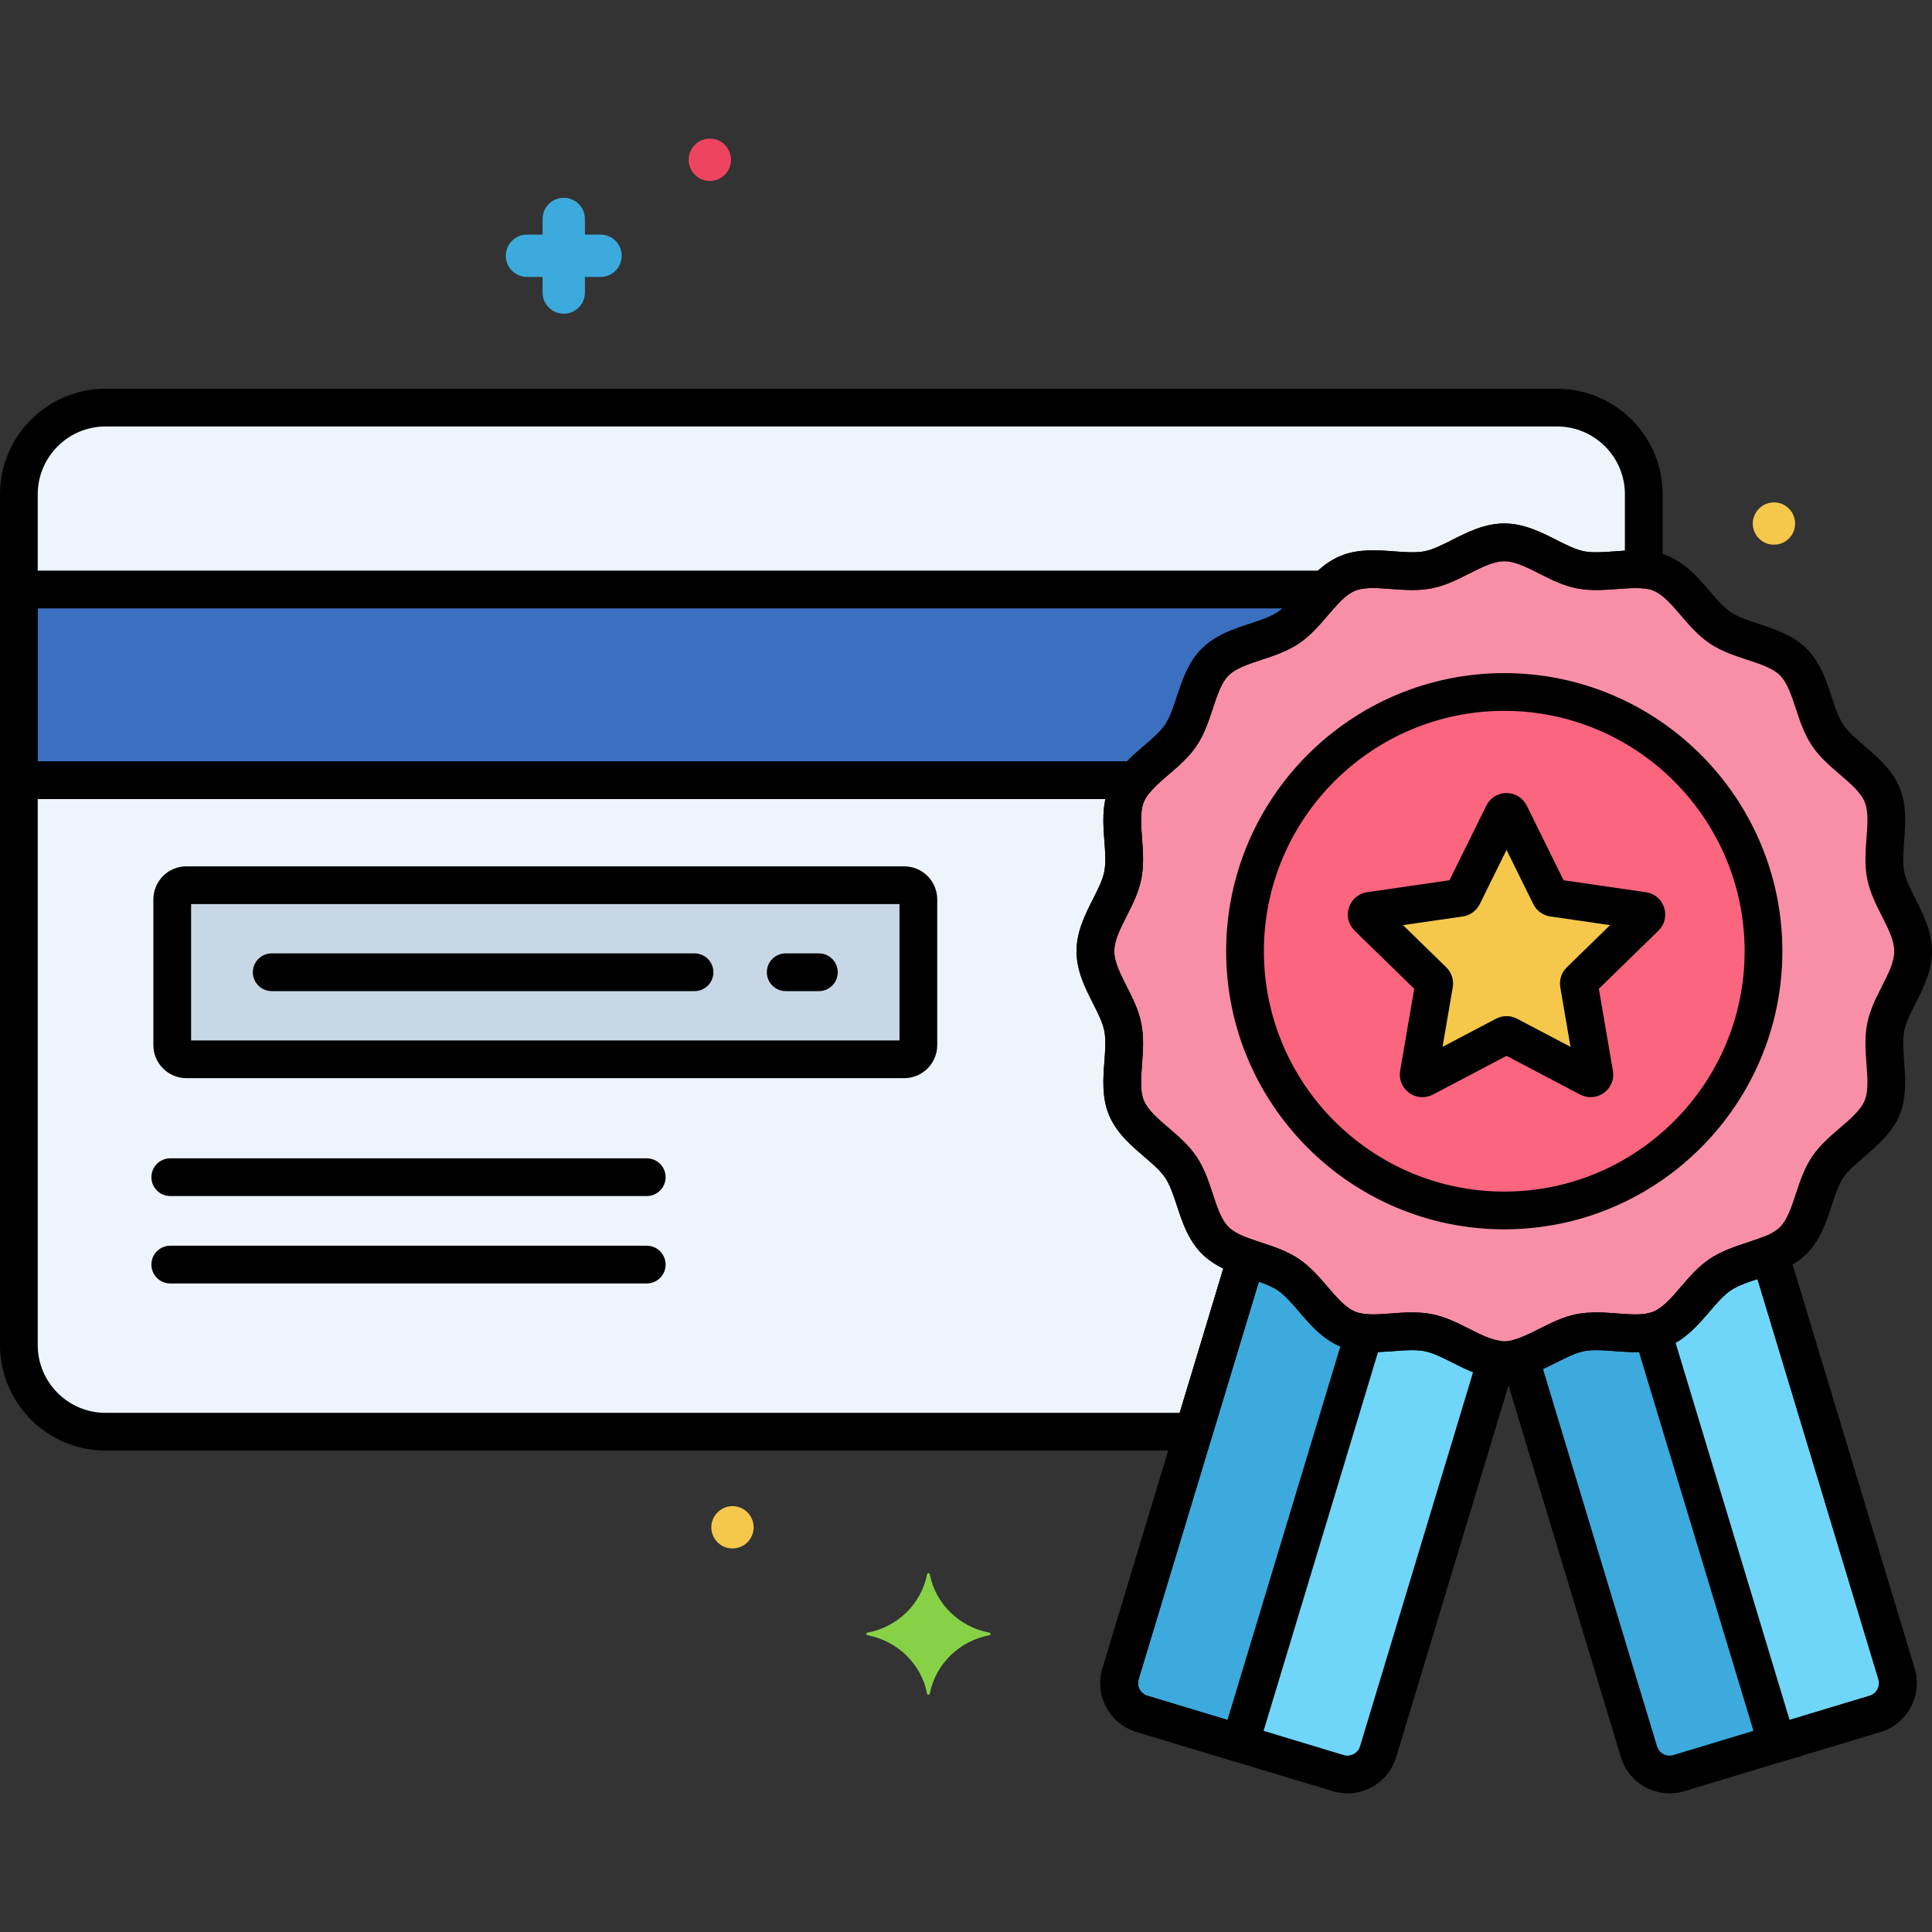 <svg enable-background="new 0 0 256 256" height="512" viewBox="0 0 256 256" width="512" xmlns="http://www.w3.org/2000/svg"><rect x="0" y="0" width="256" height="256" fill="#333333" stroke="none"/><path d="m165.152 166.623c-1.559-.544-3.044-1.176-4.14-2.272-2.443-2.443-2.61-6.8-4.539-9.681-1.915-2.86-5.883-4.672-7.218-7.89-1.311-3.162.2-7.245-.48-10.682-.66-3.336-3.632-6.527-3.632-10.057s2.972-6.721 3.632-10.057c.68-3.437-.832-7.519.48-10.682 1.334-3.218 5.303-5.03 7.218-7.89 1.929-2.882 2.096-7.238 4.539-9.681s6.8-2.61 9.681-4.539c2.86-1.915 4.672-5.883 7.89-7.218 3.162-1.311 7.245.2 10.682-.48 3.336-.66 6.527-3.632 10.057-3.632 3.529 0 6.721 2.972 10.057 3.632 2.666.527 5.717-.259 8.429-.029v-9.969c0-6.318-5.169-11.487-11.487-11.487h-192.334c-6.318.002-11.487 5.171-11.487 11.489v112.724c0 6.318 5.169 11.487 11.487 11.487h144.188z" fill="#edf4fc"/><path d="m156.474 97.413c1.929-2.882 2.096-7.238 4.539-9.681s6.8-2.61 9.681-4.539c1.871-1.253 3.295-3.381 4.956-5.079h-173.15v25.266h147.958c1.767-2.131 4.518-3.729 6.016-5.967z" fill="#3a70bf"/><path d="m119.81 117.294h-95.109c-1.037 0-1.878.841-1.878 1.878v19.312c0 1.037.841 1.878 1.878 1.878h95.109c1.037 0 1.878-.841 1.878-1.878v-19.312c0-1.037-.841-1.878-1.878-1.878z" fill="#c7d7e5"/><path d="m234.507 166.244c-2.19.875-4.682 1.391-6.557 2.646-2.86 1.915-4.672 5.883-7.89 7.218-3.162 1.311-7.245-.2-10.682.48-2.673.529-5.257 2.52-7.993 3.299l15.782 52.223c.678 2.244 3.047 3.514 5.291 2.835l26-7.857c2.244-.678 3.514-3.047 2.836-5.291z" fill="#3caadc"/><path d="m189.265 176.588c-3.437-.68-7.519.832-10.682-.48-3.218-1.334-5.03-5.303-7.89-7.218-1.59-1.064-3.623-1.598-5.542-2.267l-16.674 55.174c-.678 2.244.591 4.613 2.836 5.291l26 7.857c2.244.678 4.613-.591 5.291-2.835l15.711-51.99c-3.134-.472-6.034-2.936-9.05-3.532z" fill="#70d6f9"/><path d="m234.507 166.244c-2.19.875-4.682 1.391-6.557 2.646-2.86 1.915-4.672 5.883-7.89 7.218-.353.146-.721.247-1.095.33l16.494 54.579 13-3.929c2.244-.678 3.514-3.047 2.836-5.291z" fill="#70d6f9"/><path d="m178.584 176.108c-3.218-1.334-5.03-5.303-7.89-7.218-1.59-1.064-3.623-1.598-5.542-2.267l-16.674 55.174c-.678 2.244.591 4.613 2.836 5.291l13 3.929 16.446-54.42c-.756-.07-1.491-.205-2.176-.489z" fill="#3caadc"/><path d="m253.5 126.042c0 3.53-2.972 6.721-3.632 10.057-.68 3.437.832 7.519-.48 10.682-1.334 3.218-5.303 5.03-7.218 7.89-1.929 2.882-2.096 7.238-4.539 9.681s-6.8 2.61-9.681 4.539c-2.86 1.915-4.672 5.883-7.89 7.218-3.162 1.311-7.245-.2-10.682.48-3.336.66-6.527 3.632-10.057 3.632-3.529 0-6.721-2.972-10.057-3.632-3.437-.68-7.519.832-10.682-.48-3.218-1.334-5.03-5.303-7.89-7.218-2.882-1.929-7.238-2.096-9.681-4.539s-2.61-6.8-4.539-9.681c-1.915-2.86-5.883-4.672-7.218-7.89-1.311-3.162.2-7.245-.48-10.682-.66-3.336-3.632-6.527-3.632-10.057 0-3.529 2.972-6.721 3.632-10.057.68-3.437-.832-7.519.48-10.682 1.334-3.218 5.303-5.03 7.218-7.89 1.929-2.882 2.096-7.238 4.539-9.681s6.8-2.61 9.681-4.539c2.86-1.915 4.672-5.883 7.89-7.218 3.162-1.311 7.245.2 10.682-.48 3.336-.66 6.527-3.632 10.057-3.632 3.529 0 6.721 2.972 10.057 3.632 3.437.68 7.519-.832 10.682.48 3.218 1.334 5.03 5.303 7.89 7.218 2.882 1.929 7.238 2.096 9.681 4.539s2.61 6.8 4.539 9.681c1.915 2.86 5.883 4.672 7.218 7.89 1.311 3.162-.2 7.245.48 10.682.66 3.336 3.632 6.527 3.632 10.057z" fill="#f98fa6"/><circle cx="199.322" cy="126.042" fill="#fc657e" r="34.35"/><g fill="#f5c84c"><path d="m200.062 107.857 5.347 10.834c.071.144.209.245.368.268l11.956 1.737c.401.058.562.552.271.835l-8.652 8.433c-.115.112-.168.274-.141.433l2.042 11.908c.069.4-.351.705-.71.516l-10.694-5.622c-.143-.075-.313-.075-.455 0l-10.694 5.622c-.359.189-.779-.116-.71-.516l2.042-11.908c.027-.159-.025-.321-.141-.433l-8.652-8.433c-.29-.283-.13-.776.271-.835l11.956-1.737c.159-.023.297-.123.368-.268l5.347-10.834c.183-.363.702-.363.881 0z"/><path d="m234.506 72.123c1.849.334 3.355-1.05 3.355-2.749 0-1.529-1.233-2.805-2.805-2.805-1.509 0-2.805 1.248-2.805 2.805.001 1.343.972 2.506 2.255 2.749z"/><path d="m96.506 205.123c1.851.334 3.355-1.05 3.355-2.749 0-1.501-1.207-2.805-2.805-2.805-1.517 0-2.805 1.257-2.805 2.805.001 1.335.961 2.504 2.255 2.749z"/></g><path d="m114.943 216.679c3.995.744 7.144 3.829 7.904 7.743.038.197.313.197.351 0 .76-3.914 3.908-6.999 7.904-7.743.201-.037.201-.306 0-.344-3.995-.744-7.144-3.829-7.904-7.743-.038-.197-.313-.197-.351 0-.76 3.914-3.908 6.999-7.904 7.743-.201.038-.201.306 0 .344z" fill="#87d147"/><path d="m94.606 18.422c1.349.255 2.255 1.464 2.255 2.749 0 1.501-1.207 2.805-2.805 2.805-1.586 0-2.805-1.299-2.805-2.805.001-1.676 1.506-3.093 3.355-2.749z" fill="#ef4460"/><path d="m79.575 36.695h-2.07v2.07c0 1.549-1.256 2.805-2.805 2.805s-2.805-1.256-2.805-2.805v-2.07h-2.069c-1.549 0-2.805-1.256-2.805-2.805s1.256-2.805 2.805-2.805h2.069v-2.07c0-1.549 1.256-2.805 2.805-2.805s2.805 1.256 2.805 2.805v2.07h2.07c1.549 0 2.805 1.256 2.805 2.805s-1.256 2.805-2.805 2.805z" fill="#3caadc"/><path d="m158.176 192.209h-144.189c-7.712 0-13.987-6.275-13.987-13.987v-112.724c0-7.712 6.275-13.987 13.987-13.987h192.334c7.712 0 13.987 6.274 13.987 13.987v9.97c0 .7-.293 1.368-.809 1.841s-1.205.709-1.903.65c-.981-.082-2.098 0-3.28.087-1.762.131-3.586.267-5.423-.097-1.776-.352-3.374-1.161-4.92-1.943-1.667-.844-3.242-1.642-4.651-1.642s-2.984.797-4.651 1.641c-1.546.783-3.144 1.592-4.921 1.943-1.838.363-3.661.227-5.424.094-1.829-.138-3.557-.267-4.785.242-1.269.526-2.409 1.856-3.617 3.265-1.138 1.327-2.314 2.7-3.84 3.721-1.541 1.031-3.269 1.6-4.939 2.15-1.752.577-3.408 1.122-4.365 2.079s-1.501 2.612-2.079 4.364c-.55 1.671-1.119 3.399-2.151 4.941-1.021 1.525-2.393 2.701-3.72 3.838-1.409 1.208-2.739 2.348-3.266 3.618-.509 1.228-.379 2.956-.242 4.785.132 1.763.269 3.586-.094 5.424-.352 1.777-1.161 3.375-1.943 4.92-.844 1.667-1.641 3.242-1.641 4.652s.797 2.984 1.641 4.652c.783 1.545 1.592 3.143 1.943 4.919.363 1.838.227 3.661.094 5.424-.137 1.83-.267 3.558.242 4.786.526 1.27 1.857 2.41 3.266 3.617 1.327 1.138 2.699 2.313 3.721 3.839 1.031 1.541 1.6 3.269 2.15 4.939.577 1.752 1.122 3.408 2.079 4.365.762.762 1.986 1.257 3.195 1.679 1.265.441 1.958 1.801 1.57 3.083l-6.977 23.086c-.318 1.057-1.29 1.779-2.392 1.779zm-144.189-135.698c-4.955 0-8.987 4.031-8.987 8.987v112.724c0 4.956 4.032 8.987 8.987 8.987h142.333l5.779-19.125c-1.019-.49-1.999-1.11-2.854-1.966-1.799-1.798-2.592-4.209-3.292-6.336-.466-1.414-.905-2.749-1.557-3.722-.64-.957-1.699-1.864-2.819-2.824-1.709-1.465-3.646-3.125-4.63-5.499-.966-2.329-.776-4.85-.609-7.075.112-1.496.218-2.909-.013-4.08-.218-1.102-.84-2.331-1.499-3.631-1.022-2.019-2.181-4.307-2.181-6.91s1.158-4.892 2.181-6.91c.659-1.301 1.281-2.53 1.499-3.632.231-1.17.125-2.583.013-4.08-.167-2.224-.356-4.746.609-7.074.984-2.374 2.921-4.034 4.63-5.499 1.121-.96 2.179-1.868 2.819-2.824.652-.973 1.091-2.309 1.557-3.723.7-2.127 1.494-4.538 3.292-6.336 1.798-1.799 4.209-2.592 6.336-3.293 1.414-.465 2.749-.905 3.722-1.556.957-.64 1.864-1.699 2.825-2.82 1.464-1.708 3.125-3.646 5.497-4.629 2.33-.966 4.851-.776 7.075-.61 1.497.113 2.91.219 4.08-.013 1.102-.218 2.331-.84 3.632-1.499 2.019-1.022 4.307-2.181 6.91-2.181 2.604 0 4.892 1.159 6.91 2.181 1.301.659 2.53 1.281 3.631 1.499 1.173.233 2.586.127 4.083.016.449-.033.904-.067 1.362-.093v-7.469c0-4.956-4.031-8.987-8.987-8.987h-192.334z"/><path d="m85.698 158.483h-63.136c-1.381 0-2.5-1.119-2.5-2.5s1.119-2.5 2.5-2.5h63.135c1.381 0 2.5 1.119 2.5 2.5s-1.118 2.5-2.499 2.5z"/><path d="m85.698 170.065h-63.136c-1.381 0-2.5-1.119-2.5-2.5s1.119-2.5 2.5-2.5h63.135c1.381 0 2.5 1.119 2.5 2.5s-1.118 2.5-2.499 2.5z"/><path d="m92.029 131.328h-56.025c-1.381 0-2.5-1.119-2.5-2.5s1.119-2.5 2.5-2.5h56.024c1.381 0 2.5 1.119 2.5 2.5s-1.118 2.5-2.499 2.5z"/><path d="m108.506 131.328h-4.394c-1.381 0-2.5-1.119-2.5-2.5s1.119-2.5 2.5-2.5h4.394c1.381 0 2.5 1.119 2.5 2.5s-1.119 2.5-2.5 2.5z"/><path d="m150.458 105.879h-147.958c-1.381 0-2.5-1.119-2.5-2.5v-25.266c0-1.381 1.119-2.5 2.5-2.5h173.151c1.006 0 1.914.603 2.304 1.531.39.927.187 1.998-.517 2.717-.501.512-.991 1.083-1.51 1.688-1.139 1.327-2.317 2.7-3.843 3.722-1.541 1.031-3.269 1.6-4.939 2.15-1.752.577-3.408 1.122-4.365 2.079s-1.501 2.612-2.079 4.364c-.55 1.671-1.119 3.399-2.151 4.941-1.021 1.525-2.392 2.702-3.718 3.84-.925.795-1.8 1.545-2.451 2.331-.475.572-1.18.903-1.924.903zm-145.458-5h144.352c.713-.729 1.478-1.386 2.225-2.027 1.121-.962 2.179-1.871 2.82-2.829.651-.973 1.091-2.308 1.557-3.722.7-2.127 1.494-4.538 3.292-6.336 1.798-1.799 4.209-2.592 6.336-3.292 1.414-.466 2.749-.905 3.722-1.557.219-.147.436-.315.652-.502h-164.956z"/><path d="m119.81 142.862h-95.109c-2.414 0-4.378-1.964-4.378-4.378v-19.312c0-2.414 1.964-4.378 4.378-4.378h95.109c2.414 0 4.378 1.964 4.378 4.378v19.312c0 2.414-1.964 4.378-4.378 4.378zm-94.488-5h93.866v-18.069h-93.866zm94.488-18.069h.01z"/><path d="m221.222 237.63c-1.097 0-2.183-.27-3.177-.803-1.588-.851-2.75-2.27-3.271-3.994l-15.782-52.223c-.194-.641-.122-1.333.199-1.922.321-.588.865-1.022 1.509-1.206 1.035-.294 2.122-.84 3.272-1.417 1.546-.776 3.146-1.579 4.92-1.93 1.836-.362 3.661-.226 5.424-.094 1.829.137 3.556.267 4.785-.242 1.269-.526 2.41-1.857 3.617-3.265 1.138-1.327 2.314-2.699 3.84-3.721 1.543-1.033 3.273-1.606 4.947-2.16.733-.243 1.426-.472 2.072-.73.651-.26 1.38-.234 2.012.069.631.304 1.106.858 1.309 1.529l16.788 55.553c1.075 3.56-.946 7.332-4.505 8.407l-26 7.857c-.644.195-1.303.292-1.959.292zm-16.769-56.239 15.108 49.996c.135.446.436.813.846 1.033s.882.267 1.329.132l26-7.857c.921-.278 1.443-1.254 1.166-2.175l-16.032-53.051c-1.341.444-2.598.876-3.528 1.499-.958.641-1.865 1.699-2.826 2.82-1.465 1.709-3.125 3.646-5.498 4.63-2.329.966-4.85.777-7.074.609-1.496-.112-2.909-.219-4.08.014-1.109.219-2.342.838-3.647 1.493-.577.289-1.163.583-1.764.857z"/><path d="m178.551 237.63c-.656 0-1.315-.097-1.96-.292l-26-7.857c-3.56-1.076-5.581-4.847-4.505-8.407l16.674-55.175c.197-.652.652-1.196 1.259-1.505.608-.31 1.314-.357 1.958-.132.38.133.765.26 1.15.387 1.677.554 3.412 1.127 4.959 2.164 1.525 1.021 2.701 2.393 3.838 3.719 1.208 1.409 2.349 2.74 3.618 3.267 1.229.51 2.957.379 4.785.242 1.763-.133 3.586-.269 5.424.094 1.772.351 3.368 1.153 4.912 1.929 1.43.718 2.78 1.397 4.026 1.584.717.108 1.353.522 1.741 1.136s.49 1.365.28 2.06l-15.711 51.99c-.521 1.725-1.682 3.143-3.271 3.994-.994.531-2.08.802-3.177.802zm-11.752-67.814-15.927 52.704c-.278.921.245 1.896 1.166 2.175l26 7.857c.446.135.917.089 1.329-.132.411-.22.711-.587.846-1.033l14.979-49.565c-.959-.379-1.874-.839-2.773-1.291-1.302-.655-2.533-1.273-3.638-1.491-1.17-.231-2.583-.125-4.079-.013-2.225.167-4.747.356-7.075-.61-2.373-.984-4.034-2.921-5.499-4.63-.96-1.121-1.868-2.179-2.824-2.819-.689-.462-1.557-.818-2.505-1.152z"/><path d="m235.458 233.517c-1.073 0-2.065-.697-2.392-1.777l-16.494-54.579c-.201-.666-.116-1.385.235-1.986s.937-1.027 1.616-1.178c.293-.065.509-.128.679-.199 1.27-.526 2.41-1.857 3.617-3.265 1.138-1.327 2.314-2.699 3.84-3.721 1.543-1.033 3.273-1.606 4.947-2.16.733-.243 1.426-.472 2.072-.73.651-.26 1.38-.234 2.012.069.631.304 1.106.858 1.309 1.529l16.788 55.553c1.075 3.56-.946 7.332-4.505 8.407l-13 3.929c-.24.073-.484.108-.724.108zm-13.433-55.595 15.104 49.978 10.607-3.206c.921-.278 1.443-1.254 1.166-2.175l-16.032-53.051c-1.341.444-2.598.876-3.528 1.499-.958.641-1.865 1.699-2.826 2.82-1.248 1.457-2.639 3.079-4.491 4.135z"/><path d="m164.314 233.517c-.243 0-.486-.035-.723-.107l-13-3.929c-3.56-1.076-5.581-4.847-4.505-8.407l16.674-55.175c.197-.652.652-1.196 1.259-1.505.608-.31 1.314-.357 1.958-.132.38.133.765.26 1.15.387 1.677.554 3.412 1.127 4.958 2.164 1.525 1.021 2.701 2.393 3.838 3.719 1.208 1.409 2.348 2.739 3.618 3.266.37.154.831.252 1.45.31.747.069 1.424.471 1.843 1.094s.536 1.4.319 2.119l-16.445 54.419c-.192.635-.628 1.167-1.212 1.48-.367.197-.773.297-1.182.297zm2.485-63.701-15.927 52.704c-.278.921.245 1.896 1.166 2.175l10.607 3.206 14.957-49.494c-2.36-.987-4.014-2.917-5.474-4.62-.96-1.121-1.868-2.179-2.824-2.819-.689-.462-1.557-.818-2.505-1.152z"/><path d="m199.322 182.719c-2.604 0-4.892-1.158-6.91-2.181-1.301-.659-2.53-1.281-3.632-1.499-1.171-.232-2.584-.126-4.079-.013-2.224.166-4.747.356-7.075-.61-2.373-.984-4.033-2.921-5.498-4.629-.961-1.121-1.868-2.18-2.825-2.82-.973-.651-2.308-1.091-3.722-1.557-2.127-.7-4.538-1.494-6.336-3.293-1.799-1.798-2.592-4.209-3.292-6.336-.466-1.414-.905-2.749-1.557-3.722-.64-.956-1.699-1.863-2.819-2.824-1.709-1.465-3.647-3.125-4.631-5.499-.966-2.329-.776-4.851-.609-7.075.112-1.496.218-2.909-.013-4.08-.218-1.102-.84-2.331-1.499-3.631-1.022-2.019-2.181-4.307-2.181-6.91s1.158-4.891 2.18-6.91c.659-1.301 1.281-2.53 1.499-3.632.231-1.171.125-2.584.013-4.08-.167-2.224-.356-4.746.609-7.074.984-2.374 2.922-4.034 4.631-5.499 1.121-.96 2.179-1.868 2.82-2.824.651-.972 1.09-2.308 1.556-3.722.7-2.127 1.494-4.538 3.292-6.336 1.798-1.799 4.209-2.592 6.336-3.292 1.414-.466 2.75-.905 3.722-1.557.957-.64 1.864-1.699 2.824-2.819 1.465-1.709 3.125-3.646 5.498-4.63 2.33-.966 4.853-.776 7.075-.61 1.497.113 2.91.219 4.08-.013 1.102-.218 2.331-.84 3.632-1.499 2.019-1.022 4.306-2.18 6.91-2.18s4.892 1.159 6.911 2.181c1.301.659 2.529 1.281 3.631 1.499 1.172.231 2.585.125 4.081.014 2.223-.167 4.746-.356 7.074.61 2.373.984 4.034 2.921 5.499 4.63.96 1.121 1.868 2.179 2.824 2.82.972.651 2.308 1.09 3.721 1.556 2.127.7 4.538 1.494 6.336 3.292 1.799 1.798 2.592 4.209 3.292 6.336.466 1.414.905 2.75 1.557 3.722.64.956 1.698 1.863 2.819 2.824 1.709 1.465 3.646 3.125 4.631 5.499.966 2.329.776 4.85.609 7.074-.112 1.496-.218 2.909.013 4.08.218 1.102.84 2.331 1.499 3.631 1.022 2.019 2.181 4.307 2.181 6.91 0 2.604-1.159 4.892-2.181 6.911-.659 1.301-1.281 2.53-1.499 3.632-.231 1.17-.125 2.583-.013 4.08.167 2.224.356 4.745-.609 7.074-.984 2.374-2.921 4.034-4.631 5.499-1.12.96-2.179 1.868-2.819 2.824-.652.973-1.091 2.309-1.557 3.723-.7 2.126-1.494 4.537-3.292 6.335s-4.208 2.592-6.335 3.292c-1.414.466-2.75.905-3.722 1.557-.957.641-1.864 1.699-2.825 2.82-1.465 1.709-3.125 3.646-5.499 4.63-2.329.966-4.85.777-7.074.609-1.496-.112-2.909-.219-4.08.014-1.103.218-2.331.84-3.632 1.499-2.018 1.021-4.306 2.179-6.909 2.179zm-12.196-8.817c.868 0 1.745.059 2.625.233 1.777.352 3.375 1.161 4.92 1.943 1.667.844 3.242 1.641 4.652 1.641s2.984-.797 4.651-1.641c1.545-.782 3.144-1.591 4.92-1.943 1.836-.362 3.661-.226 5.424-.094 1.829.137 3.556.267 4.785-.242 1.27-.527 2.41-1.857 3.617-3.266 1.138-1.327 2.314-2.699 3.839-3.72 1.541-1.032 3.269-1.601 4.94-2.151 1.752-.577 3.407-1.122 4.364-2.079s1.501-2.612 2.079-4.364c.55-1.671 1.119-3.399 2.151-4.94 1.021-1.525 2.393-2.701 3.72-3.838 1.409-1.208 2.739-2.348 3.266-3.618.509-1.228.379-2.956.242-4.785-.132-1.763-.269-3.586.094-5.424.352-1.777 1.161-3.375 1.943-4.92.844-1.667 1.642-3.242 1.642-4.652s-.797-2.984-1.641-4.652c-.783-1.545-1.592-3.143-1.943-4.919-.363-1.838-.227-3.661-.094-5.424.137-1.83.267-3.557-.242-4.785-.527-1.271-1.857-2.411-3.266-3.619-1.327-1.137-2.699-2.313-3.72-3.838-1.032-1.542-1.601-3.27-2.151-4.94-.577-1.752-1.122-3.408-2.079-4.365s-2.612-1.502-4.365-2.079c-1.671-.55-3.398-1.119-4.939-2.15-1.525-1.021-2.702-2.394-3.839-3.72-1.208-1.409-2.348-2.739-3.618-3.266-1.228-.51-2.955-.38-4.785-.243-1.763.132-3.587.268-5.425-.094-1.776-.352-3.374-1.161-4.919-1.943-1.667-.844-3.242-1.642-4.652-1.642s-2.984.797-4.651 1.641c-1.546.783-3.144 1.592-4.921 1.943-1.838.363-3.661.227-5.424.094-1.829-.138-3.557-.267-4.785.242-1.269.526-2.41 1.856-3.617 3.265-1.138 1.327-2.313 2.699-3.839 3.721-1.541 1.031-3.269 1.6-4.94 2.15-1.752.577-3.408 1.122-4.365 2.079s-1.501 2.612-2.079 4.365c-.55 1.671-1.119 3.399-2.15 4.94-1.022 1.526-2.394 2.702-3.721 3.839-1.409 1.208-2.739 2.348-3.266 3.618-.509 1.228-.379 2.956-.242 4.785.132 1.763.269 3.586-.094 5.424-.352 1.777-1.161 3.375-1.943 4.921-.844 1.667-1.641 3.241-1.641 4.651s.797 2.984 1.641 4.652c.783 1.545 1.592 3.143 1.943 4.919.363 1.838.227 3.661.094 5.424-.137 1.83-.267 3.557.242 4.786.527 1.27 1.857 2.41 3.266 3.618 1.327 1.137 2.699 2.313 3.72 3.839 1.031 1.541 1.6 3.269 2.15 4.939.577 1.752 1.122 3.408 2.079 4.365s2.612 1.502 4.365 2.079c1.671.55 3.399 1.119 4.939 2.15 1.526 1.021 2.702 2.394 3.84 3.721 1.208 1.408 2.348 2.738 3.617 3.265 1.227.509 2.956.378 4.785.242.921-.068 1.856-.138 2.801-.138z"/><path d="m199.322 162.892c-20.319 0-36.85-16.531-36.85-36.85s16.531-36.85 36.85-36.85 36.85 16.531 36.85 36.85-16.53 36.85-36.85 36.85zm0-68.701c-17.562 0-31.85 14.288-31.85 31.85s14.288 31.85 31.85 31.85 31.85-14.288 31.85-31.85-14.288-31.85-31.85-31.85z"/><path d="m188.471 145.381c-.617 0-1.23-.193-1.755-.574-.928-.674-1.383-1.795-1.188-2.926l1.863-10.864-7.895-7.695c-.821-.8-1.111-1.975-.756-3.065s1.28-1.87 2.414-2.034l10.909-1.585 4.88-9.886c.506-1.027 1.533-1.667 2.681-1.667 1.146 0 2.174.639 2.681 1.667l4.879 9.886 10.909 1.585c1.133.164 2.059.943 2.414 2.034.354 1.09.065 2.265-.756 3.065l-7.895 7.696 1.864 10.866c.195 1.128-.261 2.25-1.188 2.924-.929.674-2.136.761-3.15.227l-9.757-5.129-9.758 5.13c-.443.23-.92.345-1.396.345zm-2.567-22.796 5.734 5.589c.706.691 1.026 1.68.859 2.647l-1.353 7.891 7.087-3.727c.873-.457 1.911-.457 2.779-.001l7.091 3.728-1.354-7.892c-.165-.974.157-1.961.86-2.646l5.734-5.589-7.924-1.151c-.977-.144-1.816-.755-2.251-1.636l-3.544-7.18-3.544 7.181c-.435.881-1.274 1.492-2.247 1.635zm31.471.586h.01z"/></svg>